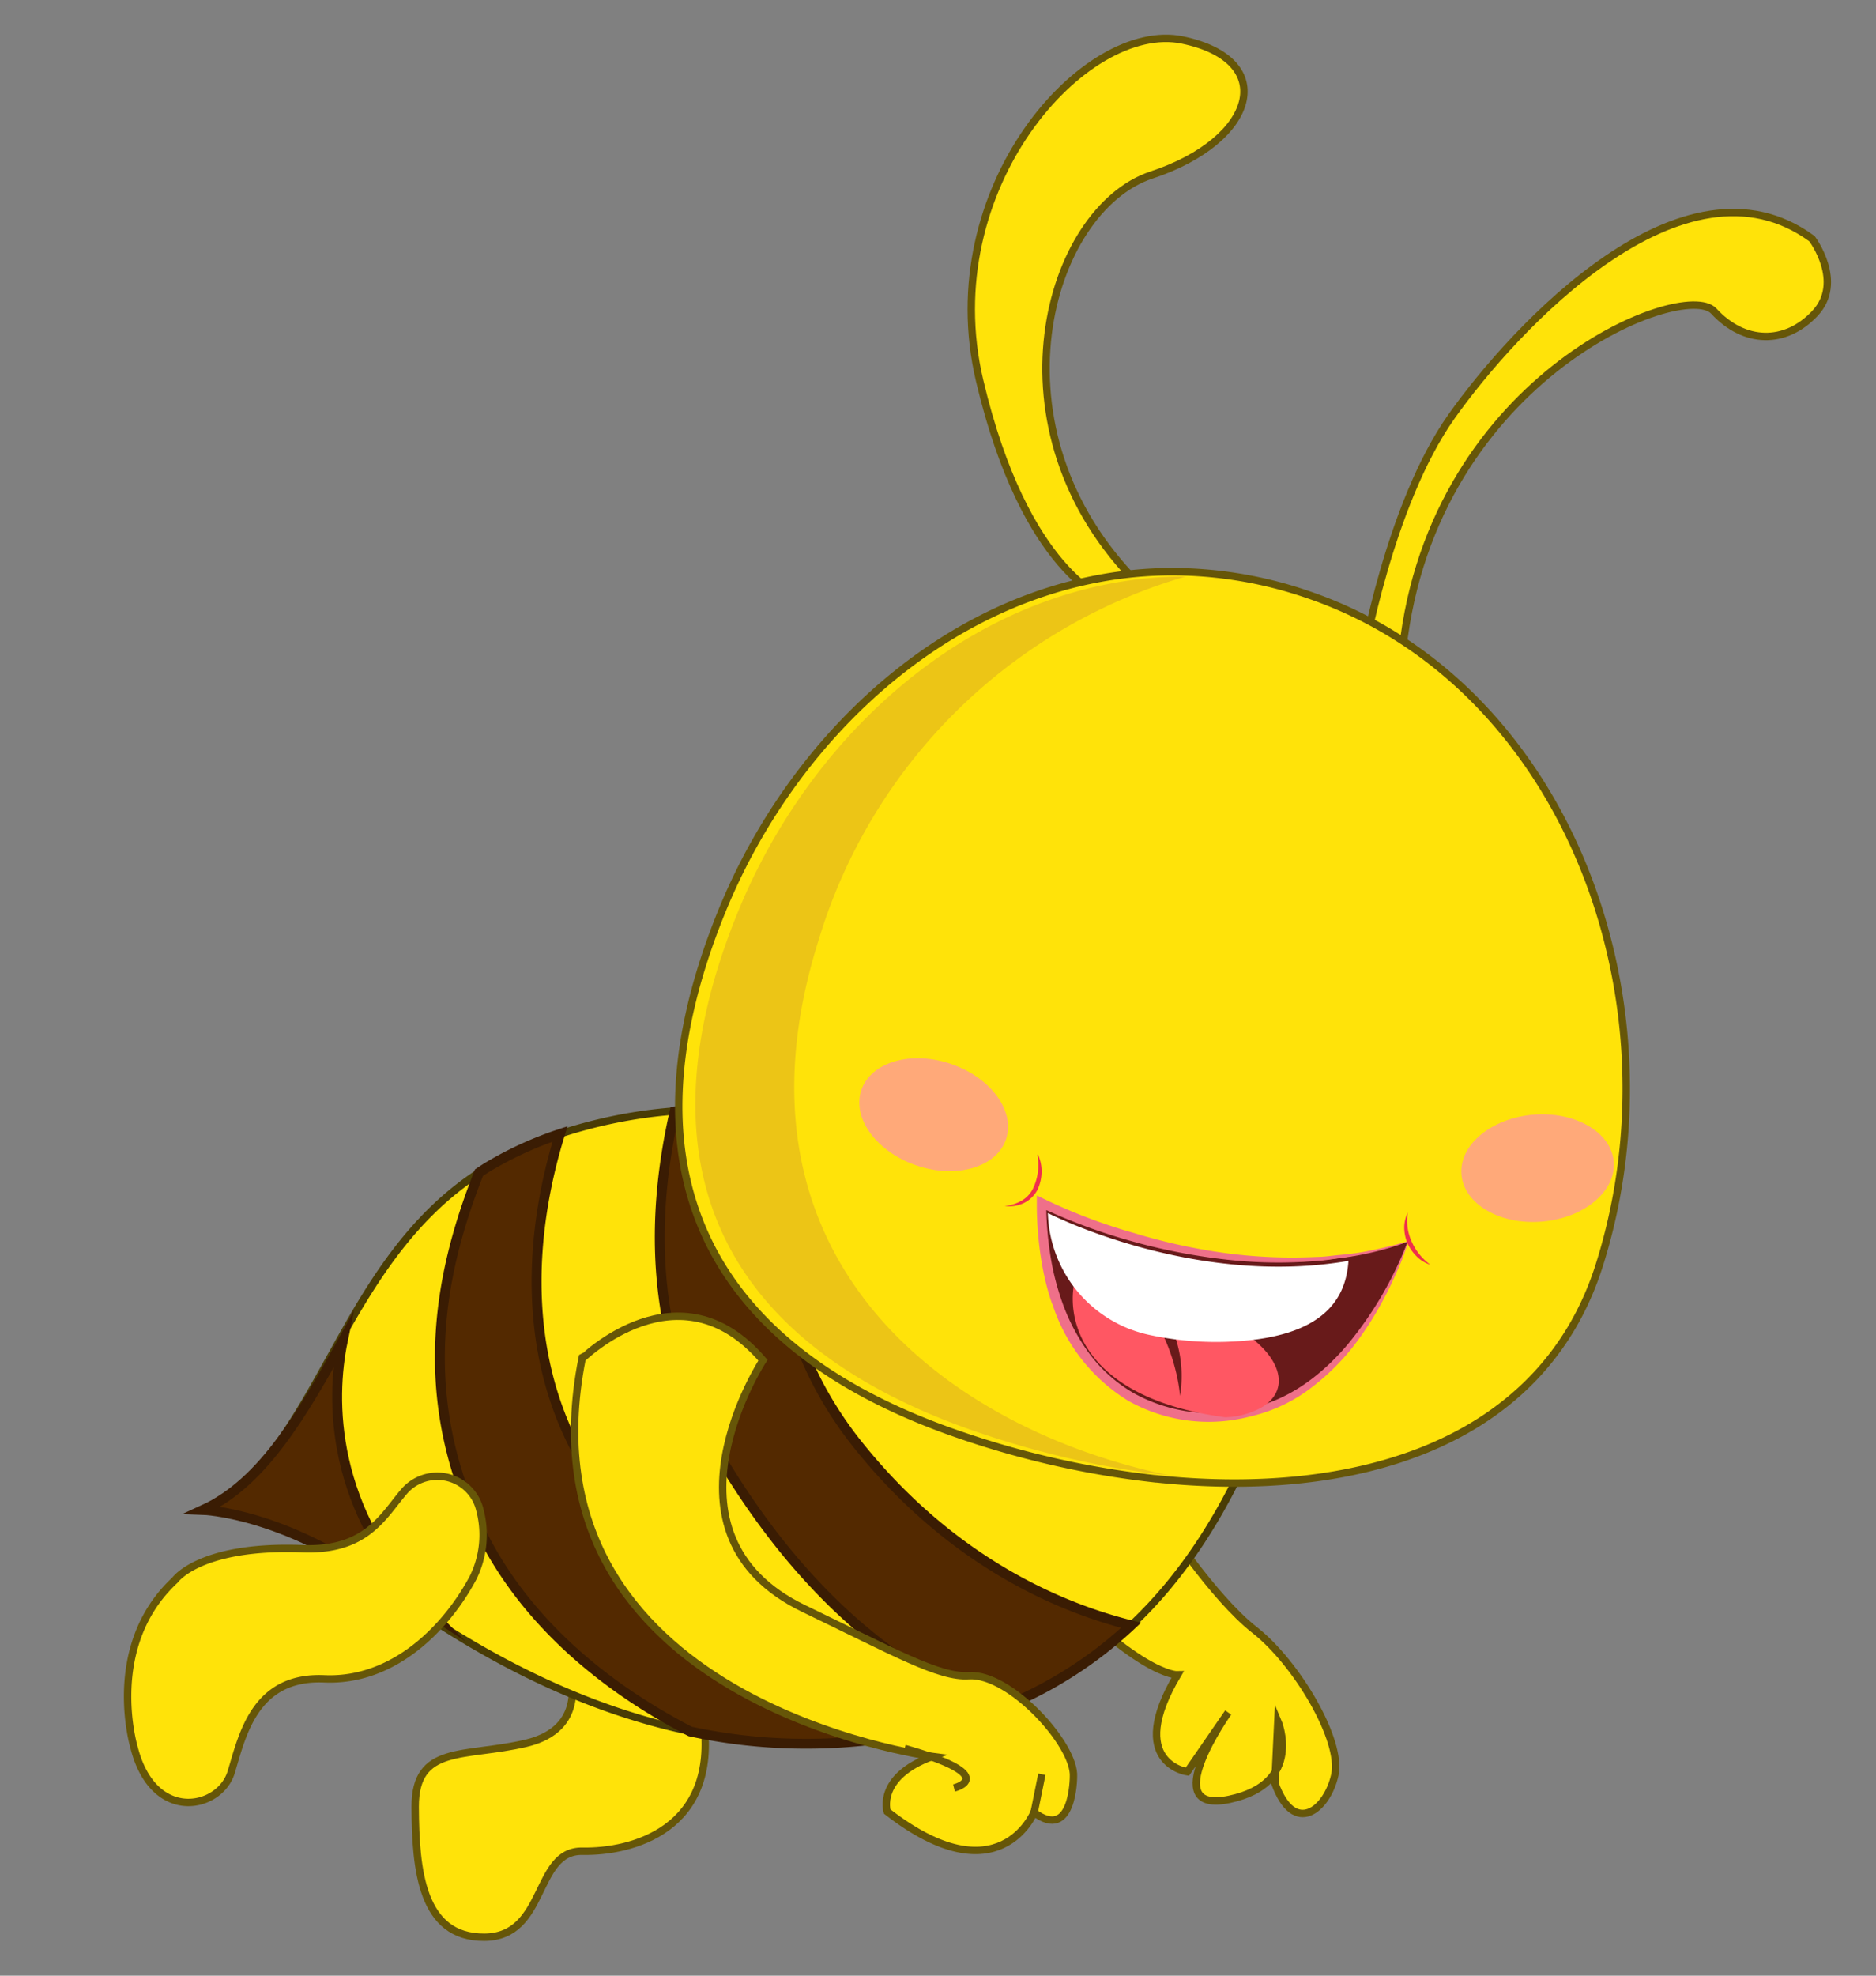 <svg id="bbbde890-13f4-48d8-8ea3-9713bbef6fb6" data-name="Layer 1" xmlns="http://www.w3.org/2000/svg" width="190" height="200" viewBox="0 0 190 200">
  <rect x="0" y="0" width="190" height="200" fill="#808080" stroke="none"/>
  <defs>
    <style>
      .bcb8f58e-075e-487a-a901-af8cd389b433, .eb28c80c-ea1b-4808-9c52-4cd53ff2eccd {
        fill: #ffe309;
      }

      .b3209c9a-e233-44d9-bc5f-de9638ff0adf, .bcb8f58e-075e-487a-a901-af8cd389b433 {
        stroke: #665608;
      }

      .a8511873-d811-461f-82fb-67832d1cbcbb, .b3209c9a-e233-44d9-bc5f-de9638ff0adf, .bcb8f58e-075e-487a-a901-af8cd389b433, .eb28c80c-ea1b-4808-9c52-4cd53ff2eccd {
        stroke-miterlimit: 10;
      }

      .b3209c9a-e233-44d9-bc5f-de9638ff0adf, .bcb8f58e-075e-487a-a901-af8cd389b433, .eb28c80c-ea1b-4808-9c52-4cd53ff2eccd {
        stroke-width: 0.75px;
      }

      .eb28c80c-ea1b-4808-9c52-4cd53ff2eccd {
        stroke: #493c05;
      }

      .fccc17e4-49d9-4bd7-be51-eeeb853530d2 {
        fill: #ecc516;
      }

      .a8511873-d811-461f-82fb-67832d1cbcbb {
        fill: #532900;
        stroke: #3a1c03;
      }

      .f1392a41-769d-47ff-b237-9f7af1f60d48 {
        fill: #681a1a;
      }

      .be735581-bce4-488f-879b-5940c6bc159c {
        fill: #ef7089;
      }

      .f44a5c69-fea3-4f0f-988e-e74e08dafb38 {
        fill: #ff5763;
      }

      .be3fe30e-64fa-4278-aa78-c59738ede68d {
        fill: #fff;
      }

      .b130b781-2bad-4393-bb5a-f7331a311497 {
        fill: #ef304c;
      }

      .a6cc774e-343a-43b9-ae8a-e30c05198c62 {
        fill: #ffa979;
      }

      .b3209c9a-e233-44d9-bc5f-de9638ff0adf {
        fill: none;
      }
    </style>
  </defs>
  <g>
    <g>
      <g>
        <path class="bcb8f58e-075e-487a-a901-af8cd389b433" d="M57.74,169.53s1.77,5.47-4.46,6.94-11.26.1-11.23,6.46.64,13.21,7,13.18,5-8.81,9.94-8.71,13.8-2.14,12.26-13.27S57.74,169.53,57.74,169.53Z"/>
        <g>
          <path class="bcb8f58e-075e-487a-a901-af8cd389b433" d="M106.81,130.56s-2.25,4.05,10.86,23.2c0,0,5.14,7.92,9.4,11.25s8.89,11.17,8.12,14.67-4.1,6.28-6.07.83l.3-6.27s2.67,6.28-4.87,7.9-.16-8.78-.16-8.78l-4.14,6s-6.29-.89-1-9.81c0,0-4.15.15-14.41-11.26s-16-26.5-16-26.5Z"/>
          <path class="eb28c80c-ea1b-4808-9c52-4cd53ff2eccd" d="M127.39,145c-3.31,8-7.51,14.56-12.83,19.54A41.78,41.78,0,0,1,101.09,173h0a52.61,52.61,0,0,1-11.93,3c-.77.11-1.55.2-2.32.27a56,56,0,0,1-16.91-1c-11-2.3-20.3-7.41-27.06-11.92-1.62-1.07-3.08-2.12-4.38-3.07-9.8-7.16-17.93-7.44-17.93-7.44,6.12-2.79,9.51-9.4,13.44-16.43,3.57-6.43,7.58-13.2,14.53-17.71.36-.24.71-.47,1.1-.7a36.5,36.5,0,0,1,7.11-3.22,49.19,49.19,0,0,1,11.59-2.31l.32,0a66,66,0,0,1,11,.07,51.79,51.79,0,0,1,6.54.91c13.48,3.06,19.27-6.07,19.27-6.07l25.47,27.41A99,99,0,0,1,127.39,145Z"/>
          <path class="fccc17e4-49d9-4bd7-be51-eeeb853530d2" d="M127.2,143.37c-6.41.49-13.37-1-21.47-3.77C89,133.89,77.36,123,78.88,114.59a52.06,52.06,0,0,1,9.36-.2,39.81,39.81,0,0,1,5.54.67c11.41,2.47,16.56-6,16.56-6l21,24.45C130.38,136.84,128.39,140.44,127.2,143.37Z"/>
          <path class="a8511873-d811-461f-82fb-67832d1cbcbb" d="M43.51,163.16c-1.62-1.07-3.74-1.92-5-2.87-9.8-7.16-17.93-7.44-17.93-7.44,6.12-2.79,10.19-10,14.13-17.08C33.5,141.63,33.36,152.78,43.51,163.16Z"/>
          <path class="a8511873-d811-461f-82fb-67832d1cbcbb" d="M114.56,164.53A41.78,41.78,0,0,1,101.09,173h0c-6.62-2.25-18.54-8.68-28.92-26.83-6.38-11.16-6.21-23.29-3.84-33.66a66.81,66.81,0,0,1,11.31,0c-1.77,8.2-2.43,21.76,7.35,33.88C96.56,158.29,107.64,162.81,114.56,164.53Z"/>
          <path class="a8511873-d811-461f-82fb-67832d1cbcbb" d="M86.82,176.28a56,56,0,0,1-16.91-1c-7.27-3.75-16.9-10.5-21.78-21.45-6-13.39-3.46-25.41.38-35.12.36-.24.71-.47,1.1-.7a36.5,36.5,0,0,1,7.11-3.22c-2.41,7.76-4.79,21.38,2.59,33.68C68.05,163,81.48,172.77,86.82,176.28Z"/>
          <g>
            <path class="bcb8f58e-075e-487a-a901-af8cd389b433" d="M112.13,60.72s-8.28-2.62-12.91-22.17S109.92,2,119.76,4.05s7.43,10.18-3.12,13.66-17,25.76-1.3,41.43C115.34,59.14,123.22,71.38,112.13,60.72Z"/>
            <path class="bcb8f58e-075e-487a-a901-af8cd389b433" d="M138,66.84s2.67-15.72,9-24.67,23.53-27.55,36.52-18c0,0,3.29,4.37.29,7.56s-7.17,3.1-10.24-.24-29.35,7-31.65,35.69C141.85,67.21,138.83,74.4,138,66.84Z"/>
            <g>
              <path class="bcb8f58e-075e-487a-a901-af8cd389b433" d="M162,128c-5.74,18.28-24.81,23.83-44.93,21.7a.06.06,0,0,1-.06,0,91.35,91.35,0,0,1-19.69-4.41c-25.9-8.81-34.69-27-24.34-52.73,7.77-19.34,25.33-34.62,45.66-34.69a42.37,42.37,0,0,1,13.82,2.32C158.4,69,170.53,100.91,162,128Z"/>
              <path class="fccc17e4-49d9-4bd7-be51-eeeb853530d2" d="M118.75,149.42A93.13,93.13,0,0,1,99.07,145c-25.9-8.82-34.73-26.88-24.46-52.37,7.71-19.16,25.2-34.27,45.52-34.28A54.76,54.76,0,0,0,82.91,95.16C72.66,127.64,96.2,144.85,118.75,149.42Z"/>
              <g>
                <g>
                  <g>
                    <g>
                      <path class="f1392a41-769d-47ff-b237-9f7af1f60d48" d="M142.6,125.67s-2.94,8.63-9.3,13.69a15.94,15.94,0,0,1-5.84,3.1c-8.21,2.29-16.67-.94-20-10.77-.09-.21-.15-.42-.22-.64a31.24,31.24,0,0,1-1.33-8.69s15.07,7.52,30.88,4.81A35.55,35.55,0,0,0,142.6,125.67Z"/>
                      <path class="be735581-bce4-488f-879b-5940c6bc159c" d="M142.63,125.64a22.71,22.71,0,0,1-1.07,2.91c-.41.93-.84,1.86-1.32,2.76a33.31,33.31,0,0,1-3.33,5.18,23.54,23.54,0,0,1-4.51,4.29,16,16,0,0,1-5.73,2.6,16.64,16.64,0,0,1-12.36-1.55,17.85,17.85,0,0,1-7.73-9.85l0,.07a22.36,22.36,0,0,1-.71-2.43c-.19-.79-.34-1.59-.46-2.4a35.9,35.9,0,0,1-.4-4.84l0-1.36,1.23.59a56,56,0,0,0,8.68,3.23,58.9,58.9,0,0,0,9.11,2,50.82,50.82,0,0,0,9.31.4c.78,0,1.55-.13,2.33-.2s1.56-.16,2.33-.29A45.18,45.18,0,0,0,142.63,125.64Zm-.07.07a30.39,30.39,0,0,1-4.5,1.27c-.77.16-1.55.28-2.33.38s-1.55.24-2.34.28a46.44,46.44,0,0,1-9.43-.16,59.66,59.66,0,0,1-9.26-1.81,58.31,58.31,0,0,1-8.86-3.23l.13-.08a33.77,33.77,0,0,0,.41,4.71,26.22,26.22,0,0,0,1.14,4.58h0a20.05,20.05,0,0,0,2.79,5.35,14.94,14.94,0,0,0,4.46,4,16.05,16.05,0,0,0,11.72,1.57c4-.79,7.41-3.4,10-6.47A37.29,37.29,0,0,0,142.56,125.71Z"/>
                    </g>
                    <path class="f44a5c69-fea3-4f0f-988e-e74e08dafb38" d="M121.17,132.92c6.55,1.46,10.87,6.85,6.7,9.5a8,8,0,0,1-3.8,1.05c-13.73-1.84-16.18-9.23-15.25-13.73,1.72-.22,3.55.62,8.21,2.52A34.25,34.25,0,0,1,121.17,132.92Z"/>
                    <path class="f1392a41-769d-47ff-b237-9f7af1f60d48" d="M116.51,131.05a12.33,12.33,0,0,1,3,10.26s-.41-6.49-5-10.69Z"/>
                    <path class="be3fe30e-64fa-4278-aa78-c59738ede68d" d="M124.93,135.8a32.15,32.15,0,0,1-8.5-.66,13,13,0,0,1-10.3-12.24v-.1s14.63,7.55,30.44,4.84C136.32,131.62,133.9,135.33,124.93,135.8Z"/>
                  </g>
                  <path class="b130b781-2bad-4393-bb5a-f7331a311497" d="M105.11,116.85a4,4,0,0,1,.38,1.8,4.28,4.28,0,0,1-.45,1.86,3.12,3.12,0,0,1-1.44,1.32,3.84,3.84,0,0,1-.92.26,4.8,4.8,0,0,1-.93,0v0a4.4,4.4,0,0,0,1.66-.51,2.92,2.92,0,0,0,1.19-1.22,5.48,5.48,0,0,0,.47-3.41Z"/>
                  <path class="b130b781-2bad-4393-bb5a-f7331a311497" d="M144.78,128a3.39,3.39,0,0,1-1.33-.84,4.51,4.51,0,0,1-.91-1.32,4.23,4.23,0,0,1-.32-1.57,3.4,3.4,0,0,1,.37-1.54h0a5,5,0,0,0,.36,2.9,5.71,5.71,0,0,0,1.81,2.32Z"/>
                </g>
                <ellipse class="a6cc774e-343a-43b9-ae8a-e30c05198c62" cx="94.56" cy="112.84" rx="5.43" ry="7.74" transform="translate(-42.73 165.99) rotate(-71.2)"/>
                <ellipse class="a6cc774e-343a-43b9-ae8a-e30c05198c62" cx="155.73" cy="118.25" rx="7.74" ry="5.43" transform="translate(-9.48 13.65) rotate(-4.87)"/>
              </g>
            </g>
          </g>
          <path class="bcb8f58e-075e-487a-a901-af8cd389b433" d="M41,150.9a4.43,4.43,0,0,1,7.61,2,9.79,9.79,0,0,1-.7,6.82c-2.66,5-8,10.54-15.07,10.23s-8.29,5.72-9.43,9.46-7.87,5.22-9.83-2.51c0,0-3.09-10.22,4.14-16.94,0,0,2.51-3.6,13-3.18C37.21,157,38.85,153.36,41,150.9Z"/>
        </g>
      </g>
      <path class="bcb8f58e-075e-487a-a901-af8cd389b433" d="M77.27,137.7s-11.51,17.6,4.14,25.14c9.2,4.43,13.74,7,16.72,6.79,4.17-.25,10.78,7,10.59,10.23,0,0,0,6.61-4,3.61,0,0-3.53,8.73-14.87-.09,0,0-1.1-3.5,4.57-5.57,0,0-42.34-5.49-35.47-40.27C59,137.54,68.78,127.77,77.27,137.7Z"/>
      <path class="b3209c9a-e233-44d9-bc5f-de9638ff0adf" d="M96.62,181s4.94-1.19-5-4"/>
    </g>
    <line class="bcb8f58e-075e-487a-a901-af8cd389b433" x1="104.74" y1="183.47" x2="105.52" y2="179.61"/>
  </g>
</svg>
